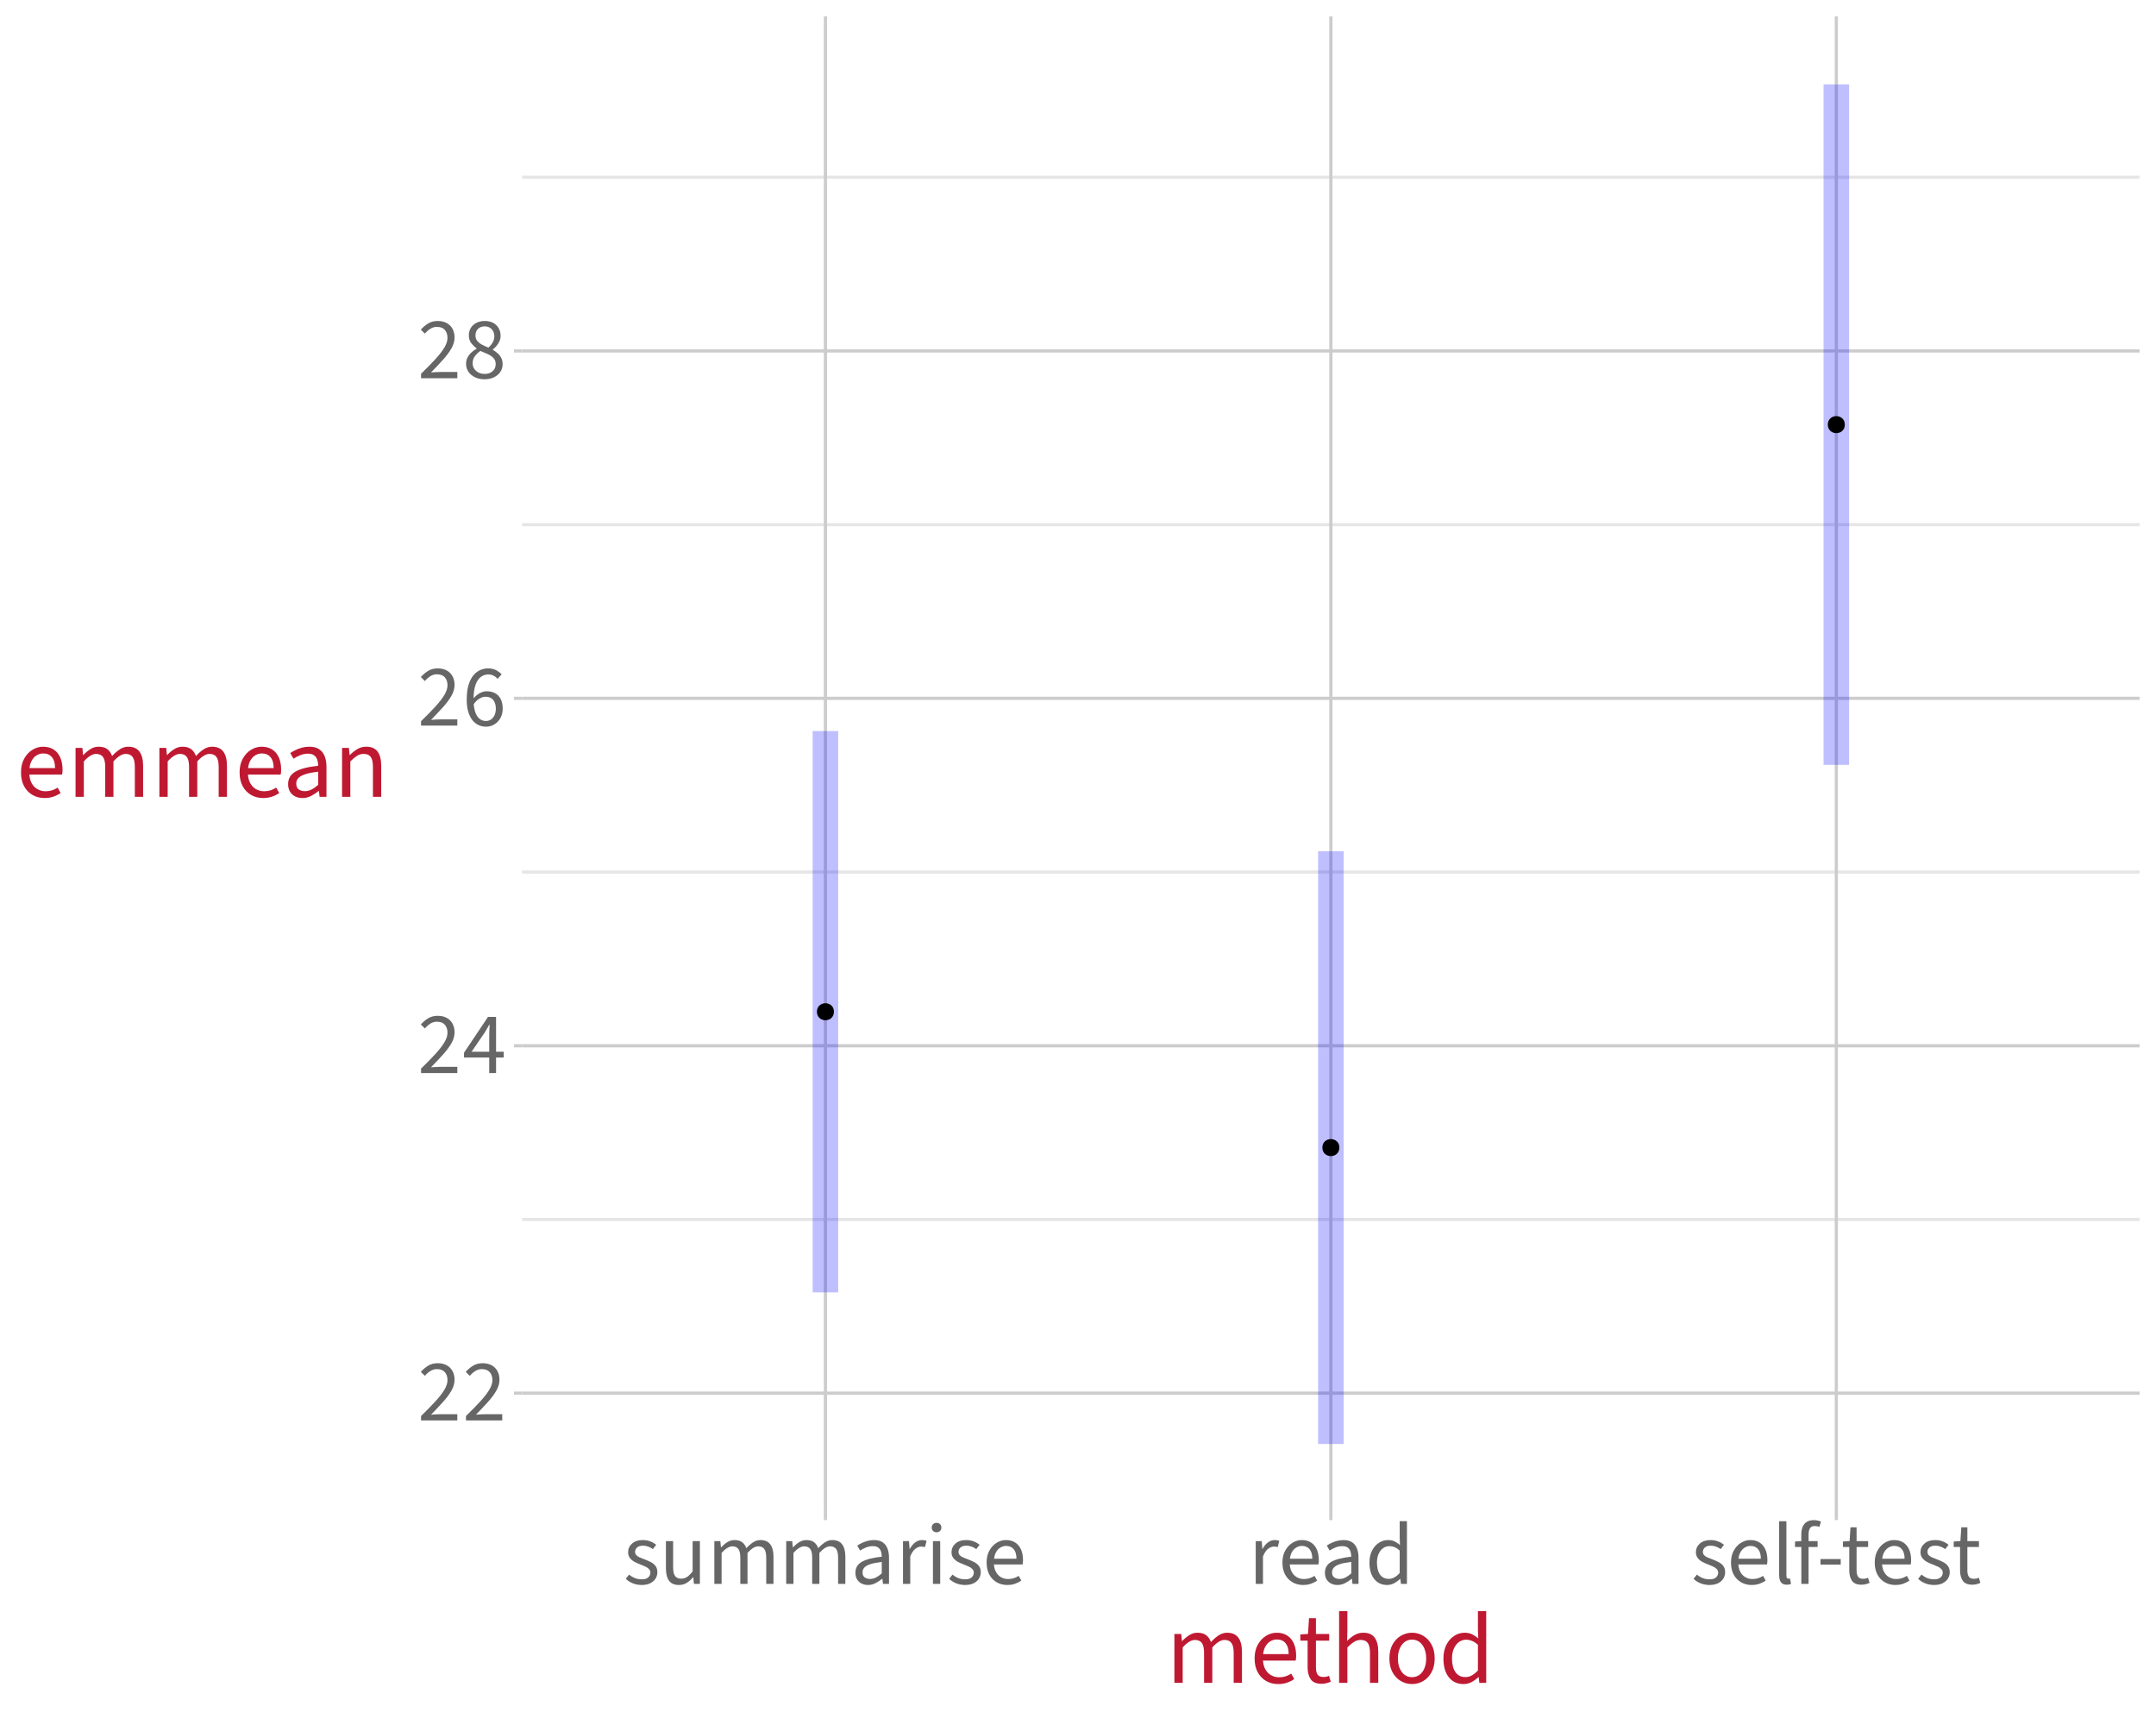 <?xml version="1.0" encoding="UTF-8"?>
<svg xmlns="http://www.w3.org/2000/svg" xmlns:xlink="http://www.w3.org/1999/xlink" width="720" height="576" viewBox="0 0 720 576">
<defs>
<g>
<g id="glyph-0-0">
<path d="M 2.609 0 L 2.609 -19.406 L 16.609 -19.406 L 16.609 0 Z M 5.781 -1.719 L 13.344 -1.719 L 11.203 -5.594 L 9.672 -8.609 L 9.547 -8.609 L 7.969 -5.594 Z M 9.547 -11.391 L 9.672 -11.391 L 11.109 -14.141 L 13.047 -17.656 L 6.125 -17.656 L 8.078 -14.141 Z M 4.516 -3.234 L 8.266 -10 L 4.516 -16.844 Z M 14.656 -3.234 L 14.656 -16.844 L 10.938 -10 Z M 14.656 -3.234 "/>
</g>
<g id="glyph-0-1">
<path d="M 1.172 0 L 1.172 -1.484 C 3.047 -3.305 4.641 -4.93 5.953 -6.359 C 7.266 -7.797 8.266 -9.086 8.953 -10.234 C 9.648 -11.391 10 -12.473 10 -13.484 C 10 -14.555 9.707 -15.43 9.125 -16.109 C 8.539 -16.797 7.645 -17.141 6.438 -17.141 C 5.656 -17.141 4.926 -16.922 4.25 -16.484 C 3.582 -16.055 2.984 -15.523 2.453 -14.891 L 1.094 -16.219 C 1.875 -17.082 2.707 -17.781 3.594 -18.312 C 4.477 -18.844 5.523 -19.109 6.734 -19.109 C 7.891 -19.109 8.891 -18.879 9.734 -18.422 C 10.578 -17.961 11.223 -17.32 11.672 -16.5 C 12.129 -15.676 12.359 -14.711 12.359 -13.609 C 12.359 -12.398 12.02 -11.195 11.344 -10 C 10.664 -8.801 9.734 -7.539 8.547 -6.219 C 7.367 -4.906 6.02 -3.473 4.5 -1.922 C 5.008 -1.961 5.539 -2 6.094 -2.031 C 6.645 -2.062 7.164 -2.078 7.656 -2.078 L 13.281 -2.078 L 13.281 0 Z M 1.172 0 "/>
</g>
<g id="glyph-0-2">
<path d="M 8.938 0 L 8.938 -12.562 C 8.938 -13.062 8.953 -13.66 8.984 -14.359 C 9.023 -15.066 9.055 -15.664 9.078 -16.156 L 8.953 -16.156 C 8.723 -15.719 8.477 -15.285 8.219 -14.859 C 7.969 -14.43 7.703 -13.984 7.422 -13.516 L 3.047 -7.109 L 13.781 -7.109 L 13.781 -5.172 L 0.516 -5.172 L 0.516 -6.781 L 8.531 -18.75 L 11.219 -18.75 L 11.219 0 Z M 8.938 0 "/>
</g>
<g id="glyph-0-3">
<path d="M 7.891 0.359 C 6.961 0.359 6.102 0.168 5.312 -0.203 C 4.531 -0.578 3.848 -1.141 3.266 -1.891 C 2.691 -2.641 2.238 -3.578 1.906 -4.703 C 1.582 -5.836 1.422 -7.156 1.422 -8.656 C 1.422 -10.539 1.613 -12.148 2 -13.484 C 2.395 -14.816 2.926 -15.895 3.594 -16.719 C 4.258 -17.539 5.02 -18.145 5.875 -18.531 C 6.727 -18.914 7.625 -19.109 8.562 -19.109 C 9.57 -19.109 10.445 -18.914 11.188 -18.531 C 11.926 -18.156 12.555 -17.688 13.078 -17.125 L 11.734 -15.609 C 11.359 -16.066 10.898 -16.426 10.359 -16.688 C 9.816 -16.957 9.25 -17.094 8.656 -17.094 C 7.758 -17.094 6.938 -16.828 6.188 -16.297 C 5.438 -15.766 4.832 -14.883 4.375 -13.656 C 3.926 -12.426 3.703 -10.758 3.703 -8.656 C 3.703 -7.125 3.863 -5.828 4.188 -4.766 C 4.508 -3.711 4.984 -2.91 5.609 -2.359 C 6.234 -1.816 6.992 -1.547 7.891 -1.547 C 8.492 -1.547 9.047 -1.719 9.547 -2.062 C 10.047 -2.406 10.438 -2.883 10.719 -3.5 C 11 -4.125 11.141 -4.848 11.141 -5.672 C 11.141 -6.484 11.008 -7.188 10.75 -7.781 C 10.5 -8.375 10.117 -8.832 9.609 -9.156 C 9.098 -9.477 8.453 -9.641 7.672 -9.641 C 7.066 -9.641 6.406 -9.438 5.688 -9.031 C 4.969 -8.633 4.285 -7.953 3.641 -6.984 L 3.562 -8.906 C 4.156 -9.695 4.859 -10.32 5.672 -10.781 C 6.484 -11.238 7.285 -11.469 8.078 -11.469 C 9.16 -11.469 10.102 -11.25 10.906 -10.812 C 11.707 -10.383 12.328 -9.738 12.766 -8.875 C 13.211 -8.02 13.438 -6.953 13.438 -5.672 C 13.438 -4.473 13.18 -3.422 12.672 -2.516 C 12.16 -1.617 11.484 -0.914 10.641 -0.406 C 9.805 0.102 8.891 0.359 7.891 0.359 Z M 7.891 0.359 "/>
</g>
<g id="glyph-0-4">
<path d="M 7.359 0.359 C 6.18 0.359 5.125 0.133 4.188 -0.312 C 3.258 -0.758 2.531 -1.367 2 -2.141 C 1.469 -2.922 1.203 -3.805 1.203 -4.797 C 1.203 -5.609 1.375 -6.332 1.719 -6.969 C 2.062 -7.613 2.504 -8.176 3.047 -8.656 C 3.586 -9.133 4.148 -9.531 4.734 -9.844 L 4.734 -9.969 C 4.047 -10.457 3.438 -11.051 2.906 -11.75 C 2.383 -12.457 2.125 -13.305 2.125 -14.297 C 2.125 -15.254 2.352 -16.098 2.812 -16.828 C 3.281 -17.555 3.914 -18.117 4.719 -18.516 C 5.52 -18.91 6.422 -19.109 7.422 -19.109 C 9.066 -19.109 10.363 -18.641 11.312 -17.703 C 12.258 -16.773 12.734 -15.582 12.734 -14.125 C 12.734 -13.469 12.594 -12.848 12.312 -12.266 C 12.039 -11.691 11.707 -11.176 11.312 -10.719 C 10.914 -10.258 10.523 -9.883 10.141 -9.594 L 10.141 -9.469 C 10.703 -9.145 11.227 -8.77 11.719 -8.344 C 12.219 -7.914 12.625 -7.398 12.938 -6.797 C 13.25 -6.203 13.406 -5.488 13.406 -4.656 C 13.406 -3.719 13.156 -2.867 12.656 -2.109 C 12.156 -1.359 11.445 -0.758 10.531 -0.312 C 9.625 0.133 8.566 0.359 7.359 0.359 Z M 8.656 -10.219 C 9.312 -10.801 9.805 -11.406 10.141 -12.031 C 10.473 -12.656 10.641 -13.305 10.641 -13.984 C 10.641 -14.609 10.508 -15.172 10.25 -15.672 C 10 -16.172 9.629 -16.566 9.141 -16.859 C 8.66 -17.16 8.07 -17.312 7.375 -17.312 C 6.508 -17.312 5.785 -17.035 5.203 -16.484 C 4.629 -15.93 4.344 -15.203 4.344 -14.297 C 4.344 -13.547 4.547 -12.926 4.953 -12.438 C 5.359 -11.945 5.891 -11.531 6.547 -11.188 C 7.211 -10.844 7.914 -10.52 8.656 -10.219 Z M 7.406 -1.438 C 8.133 -1.438 8.773 -1.57 9.328 -1.844 C 9.879 -2.125 10.312 -2.508 10.625 -3 C 10.938 -3.5 11.094 -4.07 11.094 -4.719 C 11.094 -5.531 10.859 -6.191 10.391 -6.703 C 9.922 -7.223 9.297 -7.66 8.516 -8.016 C 7.742 -8.379 6.906 -8.742 6 -9.109 C 5.258 -8.617 4.641 -8.031 4.141 -7.344 C 3.641 -6.656 3.391 -5.879 3.391 -5.016 C 3.391 -4.328 3.562 -3.711 3.906 -3.172 C 4.258 -2.641 4.738 -2.219 5.344 -1.906 C 5.945 -1.594 6.633 -1.438 7.406 -1.438 Z M 7.406 -1.438 "/>
</g>
<g id="glyph-0-5">
<path d="M 6.156 0.359 C 5.102 0.359 4.113 0.176 3.188 -0.188 C 2.27 -0.551 1.484 -1.055 0.828 -1.703 L 1.938 -3.109 C 2.562 -2.598 3.211 -2.207 3.891 -1.938 C 4.566 -1.664 5.348 -1.531 6.234 -1.531 C 7.172 -1.531 7.875 -1.75 8.344 -2.188 C 8.812 -2.625 9.047 -3.145 9.047 -3.75 C 9.047 -4.238 8.883 -4.645 8.562 -4.969 C 8.25 -5.301 7.848 -5.578 7.359 -5.797 C 6.879 -6.023 6.367 -6.238 5.828 -6.438 C 5.109 -6.695 4.426 -7 3.781 -7.344 C 3.145 -7.688 2.625 -8.117 2.219 -8.641 C 1.812 -9.16 1.609 -9.812 1.609 -10.594 C 1.609 -11.738 2.047 -12.695 2.922 -13.469 C 3.797 -14.25 5.004 -14.641 6.547 -14.641 C 7.441 -14.641 8.27 -14.488 9.031 -14.188 C 9.789 -13.895 10.441 -13.516 10.984 -13.047 L 9.875 -11.625 C 9.375 -11.977 8.859 -12.254 8.328 -12.453 C 7.797 -12.66 7.211 -12.766 6.578 -12.766 C 5.672 -12.766 5.004 -12.555 4.578 -12.141 C 4.148 -11.723 3.938 -11.25 3.938 -10.719 C 3.938 -10.281 4.066 -9.914 4.328 -9.625 C 4.586 -9.332 4.945 -9.082 5.406 -8.875 C 5.863 -8.664 6.383 -8.457 6.969 -8.25 C 7.719 -7.977 8.426 -7.672 9.094 -7.328 C 9.77 -6.992 10.316 -6.555 10.734 -6.016 C 11.16 -5.473 11.375 -4.766 11.375 -3.891 C 11.375 -3.117 11.172 -2.41 10.766 -1.766 C 10.367 -1.129 9.781 -0.613 9 -0.219 C 8.227 0.164 7.281 0.359 6.156 0.359 Z M 6.156 0.359 "/>
</g>
<g id="glyph-0-6">
<path d="M 6.594 0.359 C 5.082 0.359 3.977 -0.113 3.281 -1.062 C 2.582 -2.02 2.234 -3.41 2.234 -5.234 L 2.234 -14.297 L 4.641 -14.297 L 4.641 -5.547 C 4.641 -4.211 4.852 -3.242 5.281 -2.641 C 5.707 -2.047 6.391 -1.75 7.328 -1.75 C 8.055 -1.75 8.707 -1.938 9.281 -2.312 C 9.852 -2.695 10.477 -3.312 11.156 -4.156 L 11.156 -14.297 L 13.578 -14.297 L 13.578 0 L 11.594 0 L 11.375 -2.234 L 11.297 -2.234 C 10.641 -1.453 9.938 -0.82 9.188 -0.344 C 8.438 0.121 7.57 0.359 6.594 0.359 Z M 6.594 0.359 "/>
</g>
<g id="glyph-0-7">
<path d="M 2.406 0 L 2.406 -14.297 L 4.406 -14.297 L 4.609 -12.219 L 4.688 -12.219 C 5.312 -12.895 5.992 -13.469 6.734 -13.938 C 7.484 -14.406 8.285 -14.641 9.141 -14.641 C 10.242 -14.641 11.102 -14.395 11.719 -13.906 C 12.344 -13.426 12.801 -12.766 13.094 -11.922 C 13.832 -12.734 14.586 -13.391 15.359 -13.891 C 16.129 -14.391 16.941 -14.641 17.797 -14.641 C 19.273 -14.641 20.367 -14.164 21.078 -13.219 C 21.797 -12.27 22.156 -10.883 22.156 -9.062 L 22.156 0 L 19.734 0 L 19.734 -8.75 C 19.734 -10.082 19.52 -11.047 19.094 -11.641 C 18.664 -12.242 17.992 -12.547 17.078 -12.547 C 16.523 -12.547 15.953 -12.363 15.359 -12 C 14.773 -11.633 14.148 -11.086 13.484 -10.359 L 13.484 0 L 11.078 0 L 11.078 -8.75 C 11.078 -10.082 10.863 -11.047 10.438 -11.641 C 10.008 -12.242 9.332 -12.547 8.406 -12.547 C 7.332 -12.547 6.141 -11.816 4.828 -10.359 L 4.828 0 Z M 2.406 0 "/>
</g>
<g id="glyph-0-8">
<path d="M 5.719 0.359 C 4.914 0.359 4.195 0.195 3.562 -0.125 C 2.926 -0.445 2.426 -0.91 2.062 -1.516 C 1.695 -2.117 1.516 -2.852 1.516 -3.719 C 1.516 -5.32 2.219 -6.535 3.625 -7.359 C 5.039 -8.18 7.27 -8.758 10.312 -9.094 C 10.312 -9.688 10.227 -10.254 10.062 -10.797 C 9.895 -11.336 9.594 -11.773 9.156 -12.109 C 8.727 -12.441 8.125 -12.609 7.344 -12.609 C 6.531 -12.609 5.758 -12.457 5.031 -12.156 C 4.301 -11.852 3.648 -11.516 3.078 -11.141 L 2.141 -12.797 C 2.578 -13.098 3.086 -13.391 3.672 -13.672 C 4.254 -13.953 4.891 -14.18 5.578 -14.359 C 6.273 -14.547 7.004 -14.641 7.766 -14.641 C 8.922 -14.641 9.863 -14.395 10.594 -13.906 C 11.32 -13.426 11.859 -12.742 12.203 -11.859 C 12.555 -10.984 12.734 -9.945 12.734 -8.75 L 12.734 0 L 10.719 0 L 10.531 -1.703 L 10.438 -1.703 C 9.75 -1.141 9.008 -0.656 8.219 -0.25 C 7.438 0.152 6.602 0.359 5.719 0.359 Z M 6.391 -1.656 C 7.078 -1.656 7.727 -1.812 8.344 -2.125 C 8.969 -2.438 9.625 -2.895 10.312 -3.5 L 10.312 -7.344 C 8.707 -7.156 7.438 -6.906 6.5 -6.594 C 5.57 -6.289 4.906 -5.91 4.5 -5.453 C 4.094 -5.004 3.891 -4.473 3.891 -3.859 C 3.891 -3.078 4.133 -2.516 4.625 -2.172 C 5.113 -1.828 5.703 -1.656 6.391 -1.656 Z M 6.391 -1.656 "/>
</g>
<g id="glyph-0-9">
<path d="M 2.406 0 L 2.406 -14.297 L 4.406 -14.297 L 4.609 -11.688 L 4.688 -11.688 C 5.176 -12.602 5.77 -13.32 6.469 -13.844 C 7.164 -14.375 7.93 -14.641 8.766 -14.641 C 9.078 -14.641 9.352 -14.617 9.594 -14.578 C 9.832 -14.535 10.062 -14.461 10.281 -14.359 L 9.75 -12.297 C 9.539 -12.348 9.344 -12.391 9.156 -12.422 C 8.977 -12.453 8.742 -12.469 8.453 -12.469 C 7.848 -12.469 7.211 -12.223 6.547 -11.734 C 5.891 -11.242 5.316 -10.391 4.828 -9.172 L 4.828 0 Z M 2.406 0 "/>
</g>
<g id="glyph-0-10">
<path d="M 2.406 0 L 2.406 -14.297 L 4.828 -14.297 L 4.828 0 Z M 3.609 -17.234 C 3.141 -17.234 2.754 -17.379 2.453 -17.672 C 2.148 -17.961 2 -18.348 2 -18.828 C 2 -19.297 2.148 -19.672 2.453 -19.953 C 2.754 -20.242 3.141 -20.391 3.609 -20.391 C 4.086 -20.391 4.473 -20.242 4.766 -19.953 C 5.066 -19.672 5.219 -19.297 5.219 -18.828 C 5.219 -18.348 5.066 -17.961 4.766 -17.672 C 4.473 -17.379 4.086 -17.234 3.609 -17.234 Z M 3.609 -17.234 "/>
</g>
<g id="glyph-0-11">
<path d="M 8.219 0.359 C 6.926 0.359 5.758 0.059 4.719 -0.531 C 3.676 -1.125 2.848 -1.977 2.234 -3.094 C 1.629 -4.219 1.328 -5.566 1.328 -7.141 C 1.328 -8.691 1.641 -10.023 2.266 -11.141 C 2.891 -12.266 3.691 -13.129 4.672 -13.734 C 5.648 -14.336 6.691 -14.641 7.797 -14.641 C 9.016 -14.641 10.047 -14.363 10.891 -13.812 C 11.742 -13.258 12.391 -12.477 12.828 -11.469 C 13.266 -10.469 13.484 -9.289 13.484 -7.938 C 13.484 -7.695 13.473 -7.453 13.453 -7.203 C 13.43 -6.961 13.395 -6.727 13.344 -6.5 L 3.062 -6.5 L 3.062 -8.406 L 11.297 -8.406 C 11.297 -9.789 10.992 -10.848 10.391 -11.578 C 9.797 -12.316 8.941 -12.688 7.828 -12.688 C 7.172 -12.688 6.531 -12.5 5.906 -12.125 C 5.289 -11.758 4.773 -11.172 4.359 -10.359 C 3.953 -9.555 3.75 -8.492 3.75 -7.172 C 3.75 -5.953 3.961 -4.93 4.391 -4.109 C 4.816 -3.285 5.391 -2.664 6.109 -2.25 C 6.836 -1.832 7.629 -1.625 8.484 -1.625 C 9.18 -1.625 9.828 -1.719 10.422 -1.906 C 11.016 -2.102 11.555 -2.363 12.047 -2.688 L 12.922 -1.109 C 12.305 -0.68 11.609 -0.328 10.828 -0.047 C 10.055 0.223 9.188 0.359 8.219 0.359 Z M 8.219 0.359 "/>
</g>
<g id="glyph-0-12">
<path d="M 7.281 0.359 C 5.5 0.359 4.07 -0.297 3 -1.609 C 1.926 -2.922 1.391 -4.758 1.391 -7.125 C 1.391 -8.676 1.676 -10.008 2.25 -11.125 C 2.832 -12.25 3.594 -13.113 4.531 -13.719 C 5.477 -14.332 6.492 -14.641 7.578 -14.641 C 8.422 -14.641 9.145 -14.492 9.75 -14.203 C 10.352 -13.922 10.961 -13.516 11.578 -12.984 L 11.484 -15.438 L 11.484 -20.953 L 13.906 -20.953 L 13.906 0 L 11.906 0 L 11.703 -1.688 L 11.625 -1.688 C 11.07 -1.133 10.422 -0.656 9.672 -0.25 C 8.93 0.152 8.133 0.359 7.281 0.359 Z M 7.812 -1.688 C 8.477 -1.688 9.109 -1.848 9.703 -2.172 C 10.297 -2.492 10.891 -2.984 11.484 -3.641 L 11.484 -11.125 C 10.879 -11.676 10.297 -12.062 9.734 -12.281 C 9.172 -12.5 8.594 -12.609 8 -12.609 C 7.238 -12.609 6.547 -12.379 5.922 -11.922 C 5.305 -11.473 4.812 -10.836 4.438 -10.016 C 4.07 -9.191 3.891 -8.238 3.891 -7.156 C 3.891 -5.438 4.227 -4.094 4.906 -3.125 C 5.594 -2.164 6.562 -1.688 7.812 -1.688 Z M 7.812 -1.688 "/>
</g>
<g id="glyph-0-13">
<path d="M 4.969 0.266 C 4.363 0.266 3.875 0.145 3.5 -0.094 C 3.125 -0.344 2.848 -0.707 2.672 -1.188 C 2.492 -1.664 2.406 -2.254 2.406 -2.953 L 2.406 -20.938 L 4.828 -20.938 L 4.828 -2.766 C 4.828 -2.379 4.895 -2.113 5.031 -1.969 C 5.176 -1.82 5.348 -1.75 5.547 -1.75 C 5.617 -1.75 5.688 -1.75 5.75 -1.75 C 5.82 -1.758 5.914 -1.773 6.031 -1.797 L 6.375 0.016 C 6.207 0.086 6.004 0.145 5.766 0.188 C 5.535 0.238 5.27 0.266 4.969 0.266 Z M 4.969 0.266 "/>
</g>
<g id="glyph-0-14">
<path d="M 2.812 0 L 2.812 -16.547 C 2.812 -17.523 2.961 -18.367 3.266 -19.078 C 3.566 -19.785 4.023 -20.332 4.641 -20.719 C 5.254 -21.102 6.039 -21.297 7 -21.297 C 7.438 -21.297 7.863 -21.25 8.281 -21.156 C 8.707 -21.07 9.07 -20.957 9.375 -20.812 L 8.844 -19.047 C 8.281 -19.234 7.742 -19.328 7.234 -19.328 C 6.566 -19.328 6.066 -19.094 5.734 -18.625 C 5.398 -18.156 5.234 -17.461 5.234 -16.547 L 5.234 0 Z M 0.703 -12.328 L 0.703 -14.156 L 2.938 -14.297 L 8.25 -14.297 L 8.25 -12.328 Z M 0.703 -12.328 "/>
</g>
<g id="glyph-0-15">
<path d="M 1.219 -6.453 L 1.219 -8.297 L 7.969 -8.297 L 7.969 -6.453 Z M 1.219 -6.453 "/>
</g>
<g id="glyph-0-16">
<path d="M 6.922 0.266 C 5.391 0.266 4.32 -0.176 3.719 -1.062 C 3.125 -1.945 2.828 -3.098 2.828 -4.516 L 2.828 -12.328 L 0.703 -12.328 L 0.703 -14.156 L 2.938 -14.297 L 3.234 -18.891 L 5.266 -18.891 L 5.266 -14.297 L 9.125 -14.297 L 9.125 -12.328 L 5.266 -12.328 L 5.266 -4.469 C 5.266 -3.594 5.426 -2.91 5.75 -2.422 C 6.07 -1.941 6.645 -1.703 7.469 -1.703 C 7.727 -1.703 7.992 -1.727 8.266 -1.781 C 8.535 -1.832 8.812 -1.926 9.094 -2.062 L 9.609 -0.359 C 9.234 -0.172 8.812 -0.02 8.344 0.094 C 7.883 0.207 7.41 0.266 6.922 0.266 Z M 6.922 0.266 "/>
</g>
<g id="glyph-1-0">
<path d="M 2.984 0 L 2.984 -22.172 L 18.969 -22.172 L 18.969 0 Z M 6.609 -1.969 L 15.25 -1.969 L 12.797 -6.391 L 11.047 -9.828 L 10.906 -9.828 L 9.109 -6.391 Z M 10.906 -13.016 L 11.047 -13.016 L 12.688 -16.141 L 14.906 -20.172 L 7 -20.172 L 9.234 -16.141 Z M 5.156 -3.703 L 9.453 -11.422 L 5.156 -19.234 Z M 16.75 -3.703 L 16.75 -19.234 L 12.5 -11.422 Z M 16.75 -3.703 "/>
</g>
<g id="glyph-1-1">
<path d="M 2.75 0 L 2.75 -16.328 L 5.031 -16.328 L 5.266 -13.969 L 5.359 -13.969 C 6.078 -14.738 6.859 -15.391 7.703 -15.922 C 8.555 -16.461 9.469 -16.734 10.438 -16.734 C 11.695 -16.734 12.68 -16.453 13.391 -15.891 C 14.098 -15.336 14.617 -14.582 14.953 -13.625 C 15.805 -14.551 16.672 -15.301 17.547 -15.875 C 18.422 -16.445 19.352 -16.734 20.344 -16.734 C 22.031 -16.734 23.281 -16.188 24.094 -15.094 C 24.906 -14.008 25.312 -12.426 25.312 -10.344 L 25.312 0 L 22.547 0 L 22.547 -9.984 C 22.547 -11.516 22.301 -12.617 21.812 -13.297 C 21.32 -13.984 20.551 -14.328 19.5 -14.328 C 18.875 -14.328 18.223 -14.117 17.547 -13.703 C 16.879 -13.297 16.164 -12.672 15.406 -11.828 L 15.406 0 L 12.656 0 L 12.656 -9.984 C 12.656 -11.516 12.41 -12.617 11.922 -13.297 C 11.43 -13.984 10.66 -14.328 9.609 -14.328 C 8.379 -14.328 7.016 -13.492 5.516 -11.828 L 5.516 0 Z M 2.75 0 "/>
</g>
<g id="glyph-1-2">
<path d="M 9.391 0.406 C 7.922 0.406 6.586 0.066 5.391 -0.609 C 4.203 -1.297 3.258 -2.273 2.562 -3.547 C 1.875 -4.816 1.531 -6.352 1.531 -8.156 C 1.531 -9.938 1.883 -11.461 2.594 -12.734 C 3.301 -14.016 4.211 -15 5.328 -15.688 C 6.453 -16.383 7.645 -16.734 8.906 -16.734 C 10.301 -16.734 11.484 -16.414 12.453 -15.781 C 13.422 -15.145 14.156 -14.254 14.656 -13.109 C 15.156 -11.961 15.406 -10.617 15.406 -9.078 C 15.406 -8.797 15.395 -8.516 15.375 -8.234 C 15.352 -7.961 15.312 -7.691 15.25 -7.422 L 3.5 -7.422 L 3.5 -9.594 L 12.906 -9.594 C 12.906 -11.176 12.562 -12.383 11.875 -13.219 C 11.195 -14.062 10.219 -14.484 8.938 -14.484 C 8.188 -14.484 7.457 -14.273 6.75 -13.859 C 6.039 -13.441 5.453 -12.77 4.984 -11.844 C 4.523 -10.926 4.297 -9.707 4.297 -8.188 C 4.297 -6.801 4.535 -5.641 5.016 -4.703 C 5.504 -3.766 6.16 -3.055 6.984 -2.578 C 7.816 -2.098 8.723 -1.859 9.703 -1.859 C 10.492 -1.859 11.227 -1.969 11.906 -2.188 C 12.582 -2.406 13.203 -2.703 13.766 -3.078 L 14.766 -1.266 C 14.066 -0.773 13.27 -0.375 12.375 -0.062 C 11.488 0.246 10.492 0.406 9.391 0.406 Z M 9.391 0.406 "/>
</g>
<g id="glyph-1-3">
<path d="M 7.906 0.312 C 6.164 0.312 4.953 -0.191 4.266 -1.203 C 3.578 -2.223 3.234 -3.539 3.234 -5.156 L 3.234 -14.094 L 0.797 -14.094 L 0.797 -16.172 L 3.359 -16.328 L 3.703 -21.578 L 6.016 -21.578 L 6.016 -16.328 L 10.438 -16.328 L 10.438 -14.094 L 6.016 -14.094 L 6.016 -5.094 C 6.016 -4.102 6.195 -3.332 6.562 -2.781 C 6.938 -2.227 7.594 -1.953 8.531 -1.953 C 8.82 -1.953 9.125 -1.977 9.438 -2.031 C 9.75 -2.094 10.062 -2.203 10.375 -2.359 L 10.969 -0.406 C 10.539 -0.195 10.062 -0.023 9.531 0.109 C 9 0.242 8.457 0.312 7.906 0.312 Z M 7.906 0.312 "/>
</g>
<g id="glyph-1-4">
<path d="M 2.75 0 L 2.75 -23.938 L 5.516 -23.938 L 5.516 -17.391 L 5.422 -14.031 C 6.18 -14.77 6.992 -15.406 7.859 -15.938 C 8.734 -16.469 9.727 -16.734 10.844 -16.734 C 12.57 -16.734 13.832 -16.188 14.625 -15.094 C 15.426 -14.008 15.828 -12.426 15.828 -10.344 L 15.828 0 L 13.062 0 L 13.062 -9.984 C 13.062 -11.516 12.82 -12.617 12.344 -13.297 C 11.863 -13.984 11.078 -14.328 9.984 -14.328 C 9.148 -14.328 8.406 -14.113 7.75 -13.688 C 7.094 -13.27 6.348 -12.648 5.516 -11.828 L 5.516 0 Z M 2.75 0 "/>
</g>
<g id="glyph-1-5">
<path d="M 9.109 0.406 C 7.773 0.406 6.531 0.07 5.375 -0.594 C 4.227 -1.27 3.301 -2.242 2.594 -3.516 C 1.895 -4.797 1.547 -6.336 1.547 -8.141 C 1.547 -9.961 1.895 -11.516 2.594 -12.797 C 3.301 -14.078 4.227 -15.051 5.375 -15.719 C 6.531 -16.395 7.773 -16.734 9.109 -16.734 C 10.441 -16.734 11.68 -16.395 12.828 -15.719 C 13.973 -15.051 14.898 -14.078 15.609 -12.797 C 16.316 -11.516 16.672 -9.961 16.672 -8.141 C 16.672 -6.336 16.316 -4.797 15.609 -3.516 C 14.898 -2.242 13.973 -1.27 12.828 -0.594 C 11.68 0.07 10.441 0.406 9.109 0.406 Z M 9.109 -1.891 C 10.047 -1.891 10.867 -2.148 11.578 -2.672 C 12.297 -3.191 12.848 -3.922 13.234 -4.859 C 13.629 -5.797 13.828 -6.891 13.828 -8.141 C 13.828 -9.391 13.629 -10.484 13.234 -11.422 C 12.848 -12.367 12.297 -13.109 11.578 -13.641 C 10.867 -14.172 10.047 -14.438 9.109 -14.438 C 8.172 -14.438 7.348 -14.172 6.641 -13.641 C 5.941 -13.109 5.391 -12.367 4.984 -11.422 C 4.586 -10.484 4.391 -9.391 4.391 -8.141 C 4.391 -6.891 4.586 -5.797 4.984 -4.859 C 5.391 -3.922 5.941 -3.191 6.641 -2.672 C 7.348 -2.148 8.172 -1.891 9.109 -1.891 Z M 9.109 -1.891 "/>
</g>
<g id="glyph-1-6">
<path d="M 8.312 0.406 C 6.27 0.406 4.641 -0.336 3.422 -1.828 C 2.203 -3.328 1.594 -5.43 1.594 -8.141 C 1.594 -9.91 1.922 -11.438 2.578 -12.719 C 3.242 -14 4.113 -14.988 5.188 -15.688 C 6.258 -16.383 7.414 -16.734 8.656 -16.734 C 9.613 -16.734 10.438 -16.566 11.125 -16.234 C 11.82 -15.898 12.523 -15.438 13.234 -14.844 L 13.109 -17.641 L 13.109 -23.938 L 15.875 -23.938 L 15.875 0 L 13.594 0 L 13.359 -1.922 L 13.266 -1.922 C 12.641 -1.297 11.898 -0.75 11.047 -0.281 C 10.203 0.176 9.289 0.406 8.312 0.406 Z M 8.922 -1.922 C 9.68 -1.922 10.398 -2.109 11.078 -2.484 C 11.766 -2.859 12.441 -3.414 13.109 -4.156 L 13.109 -12.703 C 12.422 -13.328 11.754 -13.766 11.109 -14.016 C 10.473 -14.273 9.816 -14.406 9.141 -14.406 C 8.266 -14.406 7.473 -14.145 6.766 -13.625 C 6.066 -13.102 5.504 -12.375 5.078 -11.438 C 4.66 -10.5 4.453 -9.41 4.453 -8.172 C 4.453 -6.211 4.836 -4.68 5.609 -3.578 C 6.391 -2.473 7.492 -1.922 8.922 -1.922 Z M 8.922 -1.922 "/>
</g>
<g id="glyph-1-7">
<path d="M 6.531 0.406 C 5.613 0.406 4.789 0.223 4.062 -0.141 C 3.344 -0.504 2.773 -1.031 2.359 -1.719 C 1.941 -2.414 1.734 -3.254 1.734 -4.234 C 1.734 -6.066 2.535 -7.453 4.141 -8.391 C 5.754 -9.336 8.301 -10 11.781 -10.375 C 11.781 -11.062 11.68 -11.711 11.484 -12.328 C 11.297 -12.941 10.953 -13.441 10.453 -13.828 C 9.961 -14.211 9.273 -14.406 8.391 -14.406 C 7.453 -14.406 6.566 -14.227 5.734 -13.875 C 4.91 -13.531 4.176 -13.148 3.531 -12.734 L 2.453 -14.625 C 2.953 -14.957 3.535 -15.285 4.203 -15.609 C 4.867 -15.941 5.594 -16.211 6.375 -16.422 C 7.164 -16.629 8 -16.734 8.875 -16.734 C 10.195 -16.734 11.273 -16.453 12.109 -15.891 C 12.941 -15.336 13.555 -14.555 13.953 -13.547 C 14.348 -12.547 14.547 -11.363 14.547 -10 L 14.547 0 L 12.25 0 L 12.031 -1.938 L 11.922 -1.938 C 11.129 -1.301 10.285 -0.75 9.391 -0.281 C 8.504 0.176 7.551 0.406 6.531 0.406 Z M 7.297 -1.891 C 8.086 -1.891 8.832 -2.066 9.531 -2.422 C 10.238 -2.773 10.988 -3.301 11.781 -4 L 11.781 -8.391 C 9.945 -8.18 8.492 -7.895 7.422 -7.531 C 6.359 -7.176 5.598 -6.742 5.141 -6.234 C 4.68 -5.723 4.453 -5.117 4.453 -4.422 C 4.453 -3.516 4.727 -2.863 5.281 -2.469 C 5.844 -2.082 6.516 -1.891 7.297 -1.891 Z M 7.297 -1.891 "/>
</g>
<g id="glyph-1-8">
<path d="M 2.75 0 L 2.75 -16.328 L 5.031 -16.328 L 5.266 -13.969 L 5.359 -13.969 C 6.148 -14.75 6.984 -15.406 7.859 -15.938 C 8.734 -16.469 9.727 -16.734 10.844 -16.734 C 12.57 -16.734 13.832 -16.188 14.625 -15.094 C 15.426 -14.008 15.828 -12.426 15.828 -10.344 L 15.828 0 L 13.062 0 L 13.062 -9.984 C 13.062 -11.516 12.82 -12.617 12.344 -13.297 C 11.863 -13.984 11.078 -14.328 9.984 -14.328 C 9.148 -14.328 8.406 -14.113 7.75 -13.688 C 7.094 -13.27 6.348 -12.648 5.516 -11.828 L 5.516 0 Z M 2.75 0 "/>
</g>
</g>
<clipPath id="clip-0">
<path clip-rule="nonzero" d="M 174.375 5.48 L 714.523 5.48 L 714.523 504.852 L 174.375 504.852 Z M 174.375 5.48 "/>
</clipPath>
<clipPath id="clip-1">
<path clip-rule="nonzero" d="M 174.375 406 L 714.523 406 L 714.523 408 L 174.375 408 Z M 174.375 406 "/>
</clipPath>
<clipPath id="clip-2">
<path clip-rule="nonzero" d="M 174.375 290 L 714.523 290 L 714.523 292 L 174.375 292 Z M 174.375 290 "/>
</clipPath>
<clipPath id="clip-3">
<path clip-rule="nonzero" d="M 174.375 174 L 714.523 174 L 714.523 176 L 174.375 176 Z M 174.375 174 "/>
</clipPath>
<clipPath id="clip-4">
<path clip-rule="nonzero" d="M 174.375 58 L 714.523 58 L 714.523 60 L 174.375 60 Z M 174.375 58 "/>
</clipPath>
<clipPath id="clip-5">
<path clip-rule="nonzero" d="M 174.375 464 L 714.523 464 L 714.523 466 L 174.375 466 Z M 174.375 464 "/>
</clipPath>
<clipPath id="clip-6">
<path clip-rule="nonzero" d="M 174.375 348 L 714.523 348 L 714.523 350 L 174.375 350 Z M 174.375 348 "/>
</clipPath>
<clipPath id="clip-7">
<path clip-rule="nonzero" d="M 174.375 232 L 714.523 232 L 714.523 234 L 174.375 234 Z M 174.375 232 "/>
</clipPath>
<clipPath id="clip-8">
<path clip-rule="nonzero" d="M 174.375 116 L 714.523 116 L 714.523 118 L 174.375 118 Z M 174.375 116 "/>
</clipPath>
<clipPath id="clip-9">
<path clip-rule="nonzero" d="M 275 5.48 L 277 5.48 L 277 504.852 L 275 504.852 Z M 275 5.48 "/>
</clipPath>
<clipPath id="clip-10">
<path clip-rule="nonzero" d="M 443 5.48 L 445 5.48 L 445 504.852 L 443 504.852 Z M 443 5.48 "/>
</clipPath>
<clipPath id="clip-11">
<path clip-rule="nonzero" d="M 612 5.48 L 614 5.48 L 614 504.852 L 612 504.852 Z M 612 5.48 "/>
</clipPath>
</defs>
<rect x="-72" y="-57.6" width="864" height="691.2" fill="rgb(100%, 100%, 100%)" fill-opacity="1"/>
<path fill="none" stroke-width="1.067" stroke-linecap="round" stroke-linejoin="round" stroke="rgb(100%, 100%, 100%)" stroke-opacity="1" stroke-miterlimit="10" d="M 0 576 L 720 576 L 720 0 L 0 0 Z M 0 576 "/>
<g clip-path="url(#clip-0)">
<path fill-rule="nonzero" fill="rgb(100%, 100%, 100%)" fill-opacity="1" stroke-width="1.067" stroke-linecap="round" stroke-linejoin="round" stroke="rgb(100%, 100%, 100%)" stroke-opacity="1" stroke-miterlimit="10" d="M 174.375 504.848 L 714.523 504.848 L 714.523 5.477 L 174.375 5.477 Z M 174.375 504.848 "/>
</g>
<g clip-path="url(#clip-1)">
<path fill="none" stroke-width="1.067" stroke-linecap="butt" stroke-linejoin="round" stroke="rgb(90.196%, 90.196%, 90.196%)" stroke-opacity="1" stroke-miterlimit="10" d="M 174.375 407.195 L 714.52 407.195 "/>
</g>
<g clip-path="url(#clip-2)">
<path fill="none" stroke-width="1.067" stroke-linecap="butt" stroke-linejoin="round" stroke="rgb(90.196%, 90.196%, 90.196%)" stroke-opacity="1" stroke-miterlimit="10" d="M 174.375 291.191 L 714.52 291.191 "/>
</g>
<g clip-path="url(#clip-3)">
<path fill="none" stroke-width="1.067" stroke-linecap="butt" stroke-linejoin="round" stroke="rgb(90.196%, 90.196%, 90.196%)" stroke-opacity="1" stroke-miterlimit="10" d="M 174.375 175.188 L 714.52 175.188 "/>
</g>
<g clip-path="url(#clip-4)">
<path fill="none" stroke-width="1.067" stroke-linecap="butt" stroke-linejoin="round" stroke="rgb(90.196%, 90.196%, 90.196%)" stroke-opacity="1" stroke-miterlimit="10" d="M 174.375 59.18 L 714.52 59.18 "/>
</g>
<g clip-path="url(#clip-5)">
<path fill="none" stroke-width="1.067" stroke-linecap="butt" stroke-linejoin="round" stroke="rgb(80%, 80%, 80%)" stroke-opacity="1" stroke-miterlimit="10" d="M 174.375 465.199 L 714.52 465.199 "/>
</g>
<g clip-path="url(#clip-6)">
<path fill="none" stroke-width="1.067" stroke-linecap="butt" stroke-linejoin="round" stroke="rgb(80%, 80%, 80%)" stroke-opacity="1" stroke-miterlimit="10" d="M 174.375 349.195 L 714.52 349.195 "/>
</g>
<g clip-path="url(#clip-7)">
<path fill="none" stroke-width="1.067" stroke-linecap="butt" stroke-linejoin="round" stroke="rgb(80%, 80%, 80%)" stroke-opacity="1" stroke-miterlimit="10" d="M 174.375 233.188 L 714.52 233.188 "/>
</g>
<g clip-path="url(#clip-8)">
<path fill="none" stroke-width="1.067" stroke-linecap="butt" stroke-linejoin="round" stroke="rgb(80%, 80%, 80%)" stroke-opacity="1" stroke-miterlimit="10" d="M 174.375 117.184 L 714.52 117.184 "/>
</g>
<g clip-path="url(#clip-9)">
<path fill="none" stroke-width="1.067" stroke-linecap="butt" stroke-linejoin="round" stroke="rgb(80%, 80%, 80%)" stroke-opacity="1" stroke-miterlimit="10" d="M 275.652 504.848 L 275.652 5.48 "/>
</g>
<g clip-path="url(#clip-10)">
<path fill="none" stroke-width="1.067" stroke-linecap="butt" stroke-linejoin="round" stroke="rgb(80%, 80%, 80%)" stroke-opacity="1" stroke-miterlimit="10" d="M 444.445 504.848 L 444.445 5.48 "/>
</g>
<g clip-path="url(#clip-11)">
<path fill="none" stroke-width="1.067" stroke-linecap="butt" stroke-linejoin="round" stroke="rgb(80%, 80%, 80%)" stroke-opacity="1" stroke-miterlimit="10" d="M 613.242 504.848 L 613.242 5.48 "/>
</g>
<path fill="none" stroke-width="8.536" stroke-linecap="butt" stroke-linejoin="round" stroke="rgb(0%, 0%, 100%)" stroke-opacity="0.251" stroke-miterlimit="10" d="M 275.652 431.547 L 275.652 244.117 "/>
<path fill="none" stroke-width="8.536" stroke-linecap="butt" stroke-linejoin="round" stroke="rgb(0%, 0%, 100%)" stroke-opacity="0.251" stroke-miterlimit="10" d="M 444.445 482.152 L 444.445 284.242 "/>
<path fill="none" stroke-width="8.536" stroke-linecap="butt" stroke-linejoin="round" stroke="rgb(0%, 0%, 100%)" stroke-opacity="0.251" stroke-miterlimit="10" d="M 613.242 255.402 L 613.242 28.18 "/>
<path fill-rule="nonzero" fill="rgb(0%, 0%, 0%)" fill-opacity="1" stroke-width="0.709" stroke-linecap="round" stroke-linejoin="round" stroke="rgb(0%, 0%, 0%)" stroke-opacity="1" stroke-miterlimit="10" d="M 278.141 337.832 C 278.141 341.152 273.164 341.152 273.164 337.832 C 273.164 334.516 278.141 334.516 278.141 337.832 "/>
<path fill-rule="nonzero" fill="rgb(0%, 0%, 0%)" fill-opacity="1" stroke-width="0.709" stroke-linecap="round" stroke-linejoin="round" stroke="rgb(0%, 0%, 0%)" stroke-opacity="1" stroke-miterlimit="10" d="M 446.934 383.195 C 446.934 386.512 441.957 386.512 441.957 383.195 C 441.957 379.879 446.934 379.879 446.934 383.195 "/>
<path fill-rule="nonzero" fill="rgb(0%, 0%, 0%)" fill-opacity="1" stroke-width="0.709" stroke-linecap="round" stroke-linejoin="round" stroke="rgb(0%, 0%, 0%)" stroke-opacity="1" stroke-miterlimit="10" d="M 615.73 141.789 C 615.73 145.109 610.754 145.109 610.754 141.789 C 610.754 138.473 615.73 138.473 615.73 141.789 "/>
<g fill="rgb(40%, 40%, 40%)" fill-opacity="1">
<use xlink:href="#glyph-0-1" x="139.441" y="474.305"/>
<use xlink:href="#glyph-0-1" x="154.441" y="474.305"/>
</g>
<g fill="rgb(40%, 40%, 40%)" fill-opacity="1">
<use xlink:href="#glyph-0-1" x="139.441" y="358.301"/>
<use xlink:href="#glyph-0-2" x="154.441" y="358.301"/>
</g>
<g fill="rgb(40%, 40%, 40%)" fill-opacity="1">
<use xlink:href="#glyph-0-1" x="139.441" y="242.293"/>
<use xlink:href="#glyph-0-3" x="154.441" y="242.293"/>
</g>
<g fill="rgb(40%, 40%, 40%)" fill-opacity="1">
<use xlink:href="#glyph-0-1" x="139.441" y="126.289"/>
<use xlink:href="#glyph-0-4" x="154.441" y="126.289"/>
</g>
<path fill="none" stroke-width="1.067" stroke-linecap="butt" stroke-linejoin="round" stroke="rgb(80%, 80%, 80%)" stroke-opacity="1" stroke-miterlimit="10" d="M 171.633 465.199 L 174.375 465.199 "/>
<path fill="none" stroke-width="1.067" stroke-linecap="butt" stroke-linejoin="round" stroke="rgb(80%, 80%, 80%)" stroke-opacity="1" stroke-miterlimit="10" d="M 171.633 349.195 L 174.375 349.195 "/>
<path fill="none" stroke-width="1.067" stroke-linecap="butt" stroke-linejoin="round" stroke="rgb(80%, 80%, 80%)" stroke-opacity="1" stroke-miterlimit="10" d="M 171.633 233.188 L 174.375 233.188 "/>
<path fill="none" stroke-width="1.067" stroke-linecap="butt" stroke-linejoin="round" stroke="rgb(80%, 80%, 80%)" stroke-opacity="1" stroke-miterlimit="10" d="M 171.633 117.184 L 174.375 117.184 "/>
<path fill="none" stroke-width="1.067" stroke-linecap="butt" stroke-linejoin="round" stroke="rgb(80%, 80%, 80%)" stroke-opacity="1" stroke-miterlimit="10" d="M 275.652 507.59 L 275.652 504.848 "/>
<path fill="none" stroke-width="1.067" stroke-linecap="butt" stroke-linejoin="round" stroke="rgb(80%, 80%, 80%)" stroke-opacity="1" stroke-miterlimit="10" d="M 444.445 507.59 L 444.445 504.848 "/>
<path fill="none" stroke-width="1.067" stroke-linecap="butt" stroke-linejoin="round" stroke="rgb(80%, 80%, 80%)" stroke-opacity="1" stroke-miterlimit="10" d="M 613.242 507.59 L 613.242 504.848 "/>
<g fill="rgb(40%, 40%, 40%)" fill-opacity="1">
<use xlink:href="#glyph-0-5" x="208.152" y="528.887"/>
<use xlink:href="#glyph-0-6" x="220.152" y="528.887"/>
<use xlink:href="#glyph-0-7" x="236.152" y="528.887"/>
<use xlink:href="#glyph-0-7" x="260.152" y="528.887"/>
<use xlink:href="#glyph-0-8" x="284.152" y="528.887"/>
<use xlink:href="#glyph-0-9" x="299.152" y="528.887"/>
<use xlink:href="#glyph-0-10" x="309.152" y="528.887"/>
<use xlink:href="#glyph-0-5" x="316.152" y="528.887"/>
<use xlink:href="#glyph-0-11" x="328.152" y="528.887"/>
</g>
<g fill="rgb(40%, 40%, 40%)" fill-opacity="1">
<use xlink:href="#glyph-0-9" x="416.945" y="528.887"/>
<use xlink:href="#glyph-0-11" x="426.945" y="528.887"/>
<use xlink:href="#glyph-0-8" x="440.945" y="528.887"/>
<use xlink:href="#glyph-0-12" x="455.945" y="528.887"/>
</g>
<g fill="rgb(40%, 40%, 40%)" fill-opacity="1">
<use xlink:href="#glyph-0-5" x="564.742" y="528.887"/>
<use xlink:href="#glyph-0-11" x="576.742" y="528.887"/>
<use xlink:href="#glyph-0-13" x="591.742" y="528.887"/>
<use xlink:href="#glyph-0-14" x="598.742" y="528.887"/>
<use xlink:href="#glyph-0-15" x="606.742" y="528.887"/>
<use xlink:href="#glyph-0-16" x="614.742" y="528.887"/>
<use xlink:href="#glyph-0-11" x="624.742" y="528.887"/>
<use xlink:href="#glyph-0-5" x="639.742" y="528.887"/>
<use xlink:href="#glyph-0-16" x="651.742" y="528.887"/>
</g>
<g fill="rgb(74.902%, 9.804%, 19.608%)" fill-opacity="1">
<use xlink:href="#glyph-1-1" x="389.445" y="561.925"/>
<use xlink:href="#glyph-1-2" x="417.445" y="561.925"/>
<use xlink:href="#glyph-1-3" x="433.445" y="561.925"/>
<use xlink:href="#glyph-1-4" x="444.445" y="561.925"/>
<use xlink:href="#glyph-1-5" x="462.445" y="561.925"/>
<use xlink:href="#glyph-1-6" x="480.445" y="561.925"/>
</g>
<g fill="rgb(74.902%, 9.804%, 19.608%)" fill-opacity="1">
<use xlink:href="#glyph-1-2" x="5.48" y="266.069"/>
<use xlink:href="#glyph-1-1" x="22.48" y="266.069"/>
<use xlink:href="#glyph-1-1" x="50.48" y="266.069"/>
<use xlink:href="#glyph-1-2" x="78.48" y="266.069"/>
<use xlink:href="#glyph-1-7" x="94.48" y="266.069"/>
<use xlink:href="#glyph-1-8" x="111.48" y="266.069"/>
</g>
</svg>
